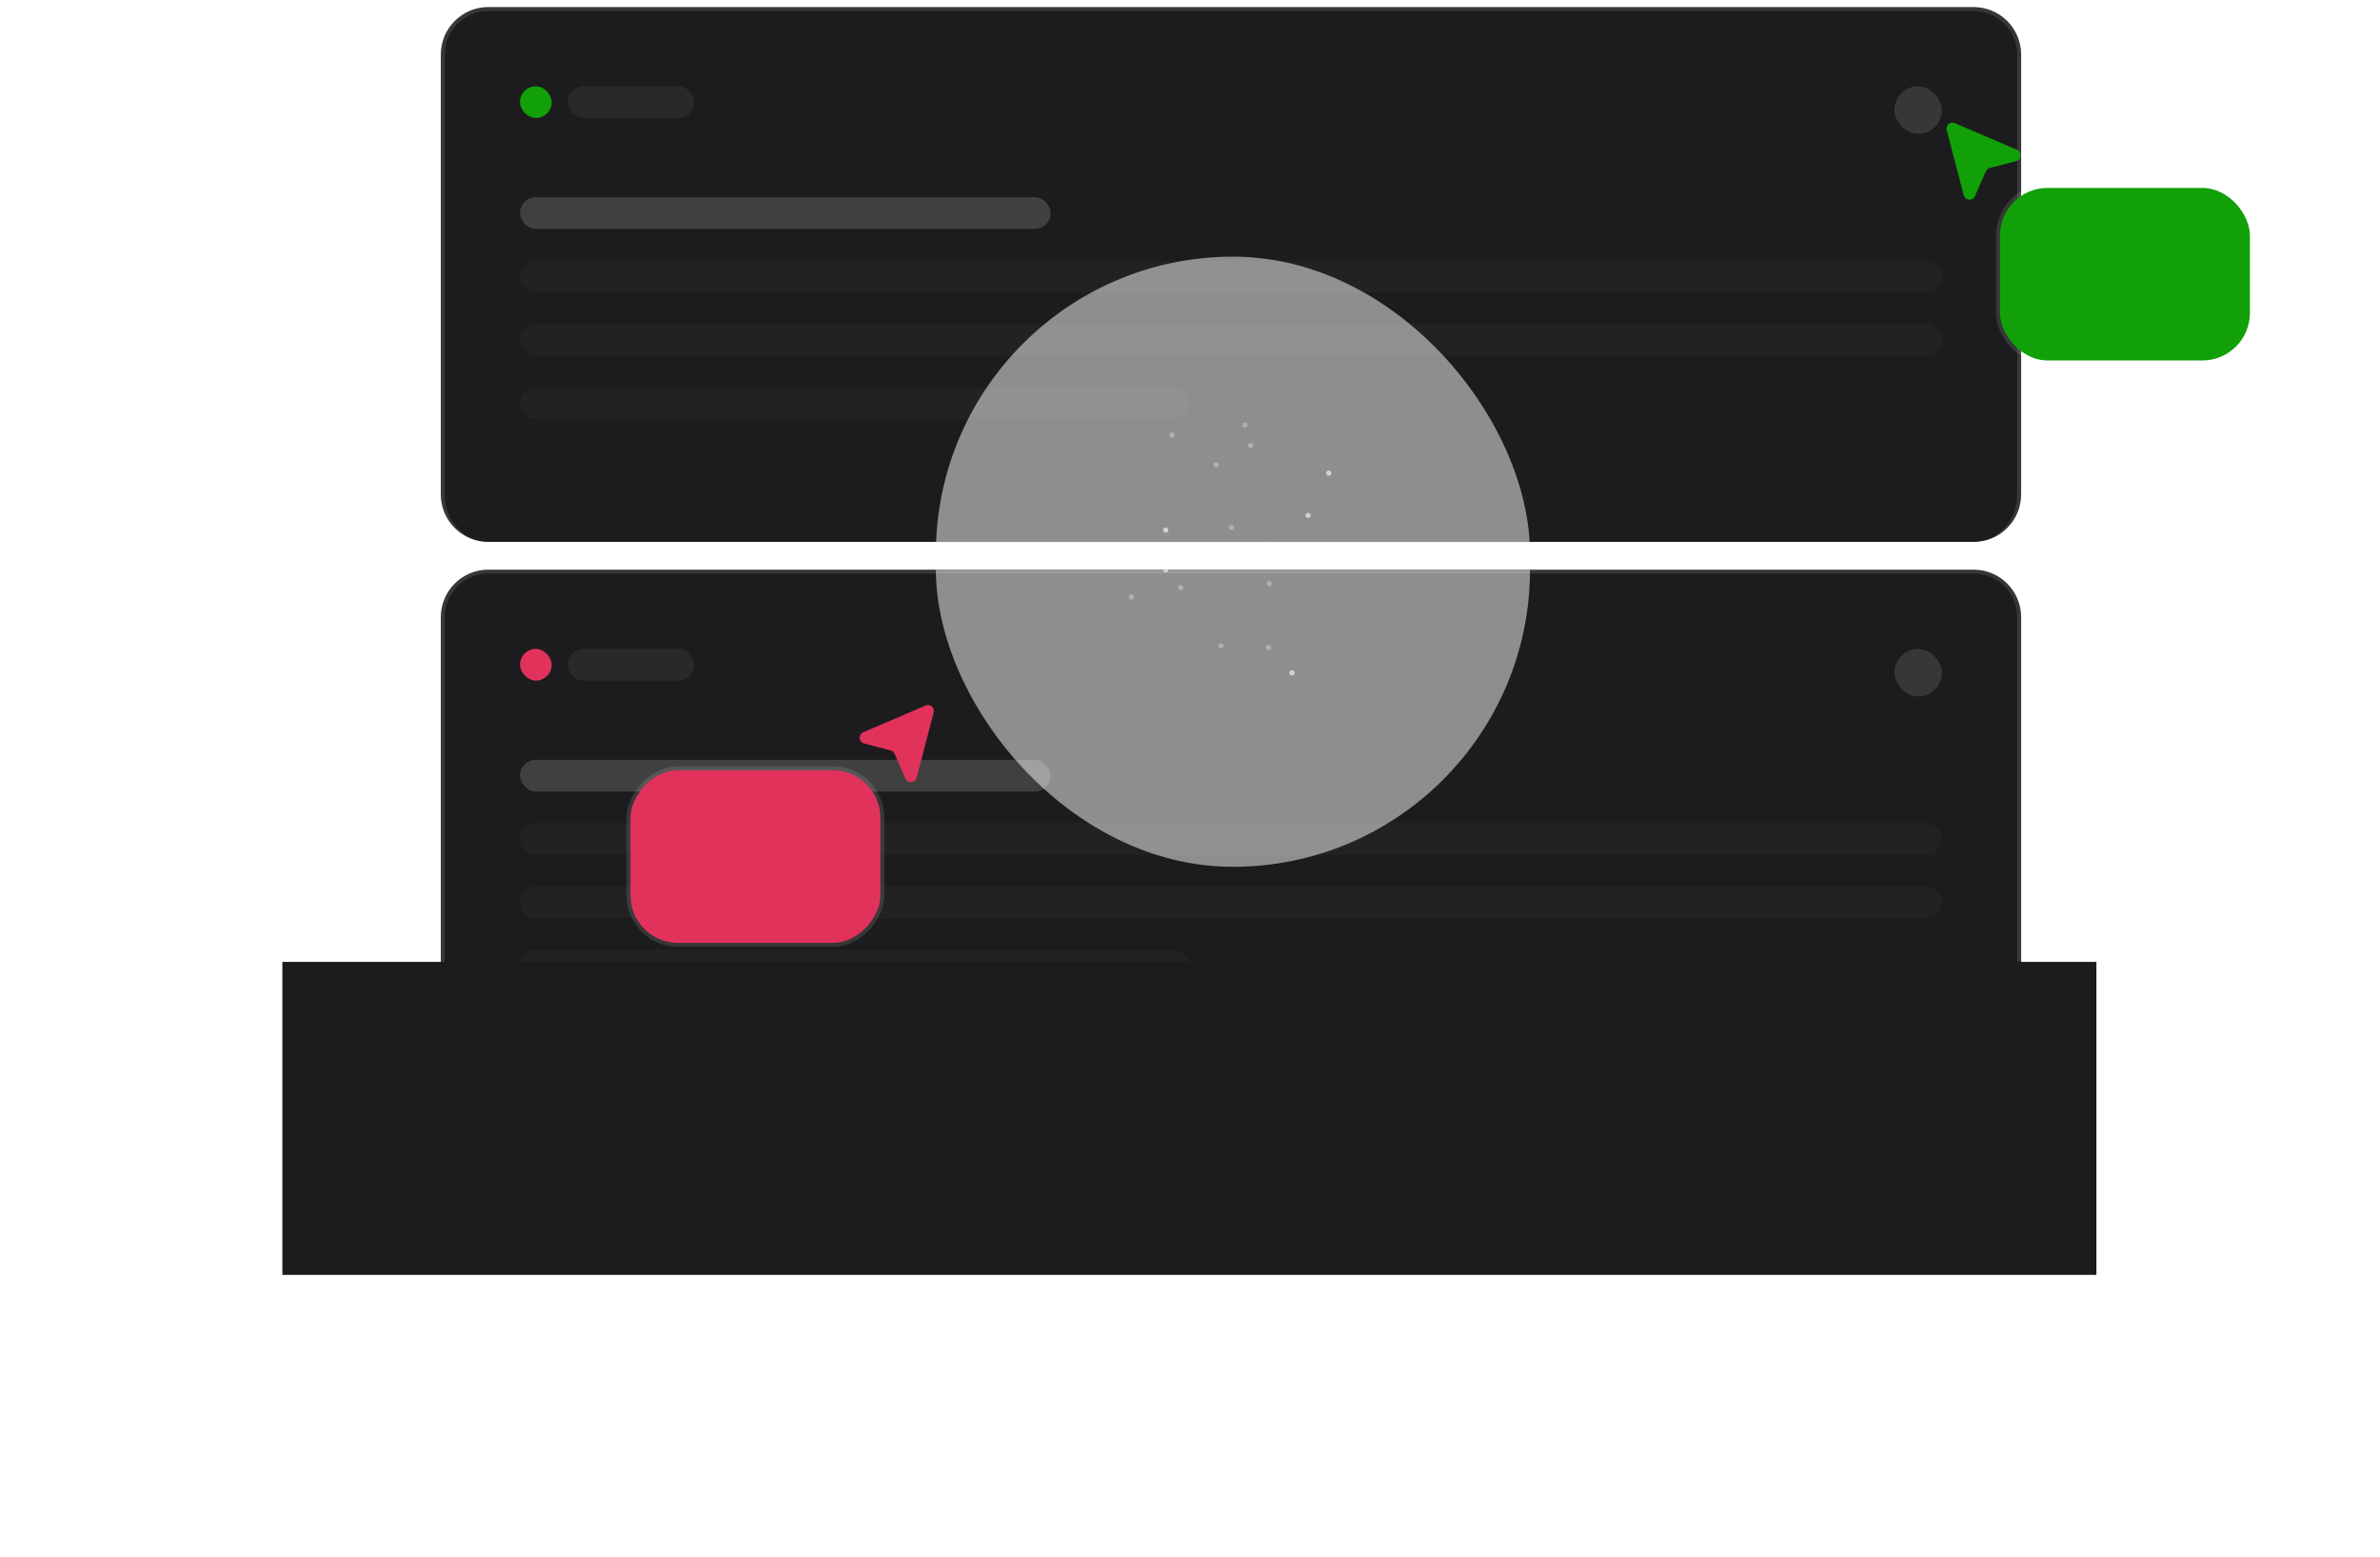 <svg width="338" height="221" viewBox="0 0 338 221" fill="none" xmlns="http://www.w3.org/2000/svg">
<g clip-path="url(#clip0_2095_318)">
<mask id="path-1-outside-1_2095_318" maskUnits="userSpaceOnUse" x="61.599" y="0" width="226" height="77" fill="black">
<rect fill="white" x="61.599" width="226" height="77"/>
<path d="M62.599 7.75C62.599 4.022 65.621 1 69.349 1H280.287C284.015 1 287.037 4.022 287.037 7.75V70.188C287.037 73.915 284.015 76.938 280.287 76.938H69.349C65.621 76.938 62.599 73.915 62.599 70.188V7.75Z"/>
</mask>
<path d="M62.599 7.75C62.599 4.022 65.621 1 69.349 1H280.287C284.015 1 287.037 4.022 287.037 7.75V70.188C287.037 73.915 284.015 76.938 280.287 76.938H69.349C65.621 76.938 62.599 73.915 62.599 70.188V7.75Z" fill="#1C1C1E"/>
<g opacity="0.5" filter="url(#filter0_f_2095_318)">
<rect x="132.912" y="36.438" width="84.375" height="84.375" rx="42.188" fill="white"/>
</g>
<g filter="url(#filter1_b_2095_318)">
<rect x="73.849" y="12.25" width="4.5" height="4.5" rx="2.25" fill="#11A008"/>
</g>
<g filter="url(#filter2_b_2095_318)">
<rect x="80.599" y="12.25" width="18" height="4.5" rx="2.25" fill="white" fill-opacity="0.06"/>
</g>
<g filter="url(#filter3_b_2095_318)">
<rect x="73.849" y="28" width="75.375" height="4.5" rx="2.25" fill="white" fill-opacity="0.16"/>
</g>
<g filter="url(#filter4_b_2095_318)">
<rect x="73.849" y="37" width="201.938" height="4.5" rx="2.25" fill="white" fill-opacity="0.03"/>
</g>
<g filter="url(#filter5_b_2095_318)">
<rect x="73.849" y="46" width="201.938" height="4.5" rx="2.25" fill="white" fill-opacity="0.03"/>
</g>
<g filter="url(#filter6_b_2095_318)">
<rect x="73.849" y="55" width="95.062" height="4.5" rx="2.25" fill="white" fill-opacity="0.03"/>
</g>
<g filter="url(#filter7_b_2095_318)">
<rect x="269.037" y="12.25" width="6.75" height="6.75" rx="3.375" fill="white" fill-opacity="0.12"/>
</g>
<g opacity="0.6" filter="url(#filter8_f_2095_318)">
<rect x="186.307" y="73.208" width="0.753" height="0.753" rx="0.376" transform="rotate(138.383 186.307 73.208)" fill="white"/>
</g>
<g opacity="0.6" filter="url(#filter9_f_2095_318)">
<rect x="188.926" y="67.654" width="0.753" height="0.753" rx="0.376" transform="rotate(-159.61 188.926 67.654)" fill="white"/>
</g>
<g opacity="0.6" filter="url(#filter10_f_2095_318)">
<rect width="0.753" height="0.753" rx="0.376" transform="matrix(0.231 -0.973 -0.973 -0.231 165.834 75.717)" fill="white"/>
</g>
<g opacity="0.3" filter="url(#filter11_f_2095_318)">
<rect x="175.438" y="74.943" width="0.753" height="0.753" rx="0.376" transform="rotate(138.383 175.438 74.943)" fill="white"/>
</g>
<g opacity="0.3" filter="url(#filter12_f_2095_318)">
<rect x="177.015" y="60.817" width="0.753" height="0.753" rx="0.376" transform="rotate(-159.61 177.015 60.817)" fill="white"/>
</g>
<g opacity="0.3" filter="url(#filter13_f_2095_318)">
<rect width="0.753" height="0.753" rx="0.376" transform="matrix(0.231 -0.973 -0.973 -0.231 166.743 62.216)" fill="white"/>
</g>
<g opacity="0.3" filter="url(#filter14_f_2095_318)">
<rect width="0.753" height="0.753" rx="0.376" transform="matrix(0.231 -0.973 -0.973 -0.231 172.98 66.439)" fill="white"/>
</g>
<g opacity="0.3" filter="url(#filter15_f_2095_318)">
<rect width="0.753" height="0.753" rx="0.376" transform="matrix(0.231 -0.973 -0.973 -0.231 167.966 78.245)" fill="white"/>
</g>
<g opacity="0.3" filter="url(#filter16_f_2095_318)">
<rect width="0.753" height="0.753" rx="0.376" transform="matrix(0.231 -0.973 -0.973 -0.231 180.532 77.685)" fill="white"/>
</g>
<g opacity="0.3" filter="url(#filter17_f_2095_318)">
<rect width="0.753" height="0.753" rx="0.376" transform="matrix(0.231 -0.973 -0.973 -0.231 177.894 63.701)" fill="white"/>
</g>
</g>
<path d="M62.037 7.75C62.037 3.711 65.311 0.438 69.349 0.438H280.287C284.325 0.438 287.599 3.711 287.599 7.75H286.474C286.474 4.333 283.704 1.562 280.287 1.562H69.349C65.932 1.562 63.162 4.333 63.162 7.75H62.037ZM287.037 76.938H62.599H287.037ZM69.349 76.938C65.311 76.938 62.037 73.664 62.037 69.625V7.75C62.037 3.711 65.311 0.438 69.349 0.438V1.562C65.932 1.562 63.162 4.333 63.162 7.75V70.188C63.162 73.915 65.932 76.938 69.349 76.938ZM280.287 0.438C284.325 0.438 287.599 3.711 287.599 7.75V69.625C287.599 73.664 284.325 76.938 280.287 76.938C283.704 76.938 286.474 73.915 286.474 70.188V7.75C286.474 4.333 283.704 1.562 280.287 1.562V0.438Z" fill="white" fill-opacity="0.12" mask="url(#path-1-outside-1_2095_318)"/>
<g clip-path="url(#clip1_2095_318)">
<mask id="path-21-outside-2_2095_318" maskUnits="userSpaceOnUse" x="61.599" y="79.875" width="226" height="77" fill="black">
<rect fill="white" x="61.599" y="79.875" width="226" height="77"/>
<path d="M62.599 87.625C62.599 83.897 65.621 80.875 69.349 80.875H280.287C284.015 80.875 287.037 83.897 287.037 87.625V156.812H62.599V87.625Z"/>
</mask>
<path d="M62.599 87.625C62.599 83.897 65.621 80.875 69.349 80.875H280.287C284.015 80.875 287.037 83.897 287.037 87.625V156.812H62.599V87.625Z" fill="#1C1C1E"/>
<g opacity="0.5" filter="url(#filter18_f_2095_318)">
<rect x="132.912" y="38.688" width="84.375" height="84.375" rx="42.188" fill="white"/>
</g>
<g filter="url(#filter19_b_2095_318)">
<rect x="73.849" y="107.875" width="75.375" height="4.5" rx="2.25" fill="white" fill-opacity="0.16"/>
</g>
<g filter="url(#filter20_b_2095_318)">
<rect x="73.849" y="116.875" width="201.938" height="4.5" rx="2.25" fill="white" fill-opacity="0.03"/>
</g>
<g filter="url(#filter21_b_2095_318)">
<rect x="73.849" y="125.875" width="201.938" height="4.5" rx="2.25" fill="white" fill-opacity="0.03"/>
</g>
<g filter="url(#filter22_b_2095_318)">
<rect x="73.849" y="134.875" width="95.062" height="4.5" rx="2.25" fill="white" fill-opacity="0.03"/>
</g>
<g filter="url(#filter23_b_2095_318)">
<rect x="73.849" y="92.125" width="4.5" height="4.5" rx="2.25" fill="#E1325C"/>
</g>
<g filter="url(#filter24_b_2095_318)">
<rect x="80.599" y="92.125" width="18" height="4.5" rx="2.25" fill="white" fill-opacity="0.06"/>
</g>
<g filter="url(#filter25_b_2095_318)">
<rect x="269.037" y="92.125" width="6.75" height="6.75" rx="3.375" fill="white" fill-opacity="0.12"/>
</g>
<g opacity="0.6" filter="url(#filter26_f_2095_318)">
<rect x="184.03" y="95.553" width="0.753" height="0.753" rx="0.376" transform="rotate(138.383 184.03 95.553)" fill="white"/>
</g>
<g opacity="0.6" filter="url(#filter27_f_2095_318)">
<rect width="0.753" height="0.753" rx="0.376" transform="matrix(0.231 -0.973 -0.973 -0.231 165.834 81.342)" fill="white"/>
</g>
<g opacity="0.3" filter="url(#filter28_f_2095_318)">
<rect x="173.92" y="91.716" width="0.753" height="0.753" rx="0.376" transform="rotate(138.383 173.92 91.716)" fill="white"/>
</g>
<g opacity="0.3" filter="url(#filter29_f_2095_318)">
<rect x="175.438" y="80.568" width="0.753" height="0.753" rx="0.376" transform="rotate(138.383 175.438 80.568)" fill="white"/>
</g>
<g opacity="0.3" filter="url(#filter30_f_2095_318)">
<rect width="0.753" height="0.753" rx="0.376" transform="matrix(0.231 -0.973 -0.973 -0.231 160.975 85.188)" fill="white"/>
</g>
<g opacity="0.3" filter="url(#filter31_f_2095_318)">
<rect width="0.753" height="0.753" rx="0.376" transform="matrix(0.231 -0.973 -0.973 -0.231 167.966 83.87)" fill="white"/>
</g>
<g opacity="0.3" filter="url(#filter32_f_2095_318)">
<rect width="0.753" height="0.753" rx="0.376" transform="matrix(0.231 -0.973 -0.973 -0.231 180.532 83.31)" fill="white"/>
</g>
<g opacity="0.3" filter="url(#filter33_f_2095_318)">
<rect width="0.753" height="0.753" rx="0.376" transform="matrix(0.231 -0.973 -0.973 -0.231 180.432 92.379)" fill="white"/>
</g>
</g>
<path d="M62.037 87.625C62.037 83.586 65.311 80.312 69.349 80.312H280.287C284.325 80.312 287.599 83.586 287.599 87.625H286.474C286.474 84.208 283.704 81.438 280.287 81.438H69.349C65.932 81.438 63.162 84.208 63.162 87.625H62.037ZM287.037 156.812H62.599H287.037ZM62.037 156.812V87.625C62.037 83.586 65.311 80.312 69.349 80.312V81.438C65.932 81.438 63.162 84.208 63.162 87.625V156.812H62.037ZM280.287 80.312C284.325 80.312 287.599 83.586 287.599 87.625V156.812H286.474V87.625C286.474 84.208 283.704 81.438 280.287 81.438V80.312Z" fill="white" fill-opacity="0.12" mask="url(#path-21-outside-2_2095_318)"/>
<g filter="url(#filter34_f_2095_318)">
<rect width="257.625" height="44.438" transform="matrix(-1 0 0 1 297.724 136.562)" fill="#1C1C1E"/>
</g>
<g clip-path="url(#clip2_2095_318)">
<path d="M277.612 17.479C276.967 17.201 276.285 17.788 276.463 18.467L278.885 27.723C279.088 28.496 280.153 28.58 280.474 27.848L282 24.367C282.056 24.238 282.141 24.125 282.247 24.034C282.354 23.943 282.48 23.877 282.615 23.842L286.344 22.866C287.121 22.663 287.201 21.59 286.463 21.274L277.612 17.479Z" fill="#11A008"/>
</g>
<g filter="url(#filter35_b_2095_318)">
<rect x="284.026" y="26.677" width="35.5" height="24.5" rx="6.75" fill="#11A008"/>
<rect x="283.744" y="26.395" width="36.062" height="25.062" rx="7.031" stroke="white" stroke-opacity="0.12" stroke-width="0.562"/>
</g>
<g clip-path="url(#clip3_2095_318)">
<path d="M131.45 100.166C132.096 99.889 132.777 100.475 132.599 101.154L130.177 110.41C129.975 111.184 128.909 111.268 128.588 110.535L127.063 107.054C127.006 106.926 126.922 106.812 126.815 106.721C126.709 106.63 126.583 106.565 126.447 106.529L122.719 105.553C121.941 105.35 121.861 104.278 122.6 103.962L131.45 100.166Z" fill="#E1325C"/>
</g>
<g filter="url(#filter36_b_2095_318)">
<rect width="35.5" height="24.5" rx="6.75" transform="matrix(-1 0 0 1 125.037 109.364)" fill="#E1325C"/>
<rect x="0.281" y="-0.281" width="36.062" height="25.062" rx="7.031" transform="matrix(-1 0 0 1 125.599 109.364)" stroke="white" stroke-opacity="0.12" stroke-width="0.562"/>
</g>
<defs>
<filter id="filter0_f_2095_318" x="-7.713" y="-104.188" width="365.625" height="365.625" filterUnits="userSpaceOnUse" color-interpolation-filters="sRGB">
<feFlood flood-opacity="0" result="BackgroundImageFix"/>
<feBlend mode="normal" in="SourceGraphic" in2="BackgroundImageFix" result="shape"/>
<feGaussianBlur stdDeviation="70.312" result="effect1_foregroundBlur_2095_318"/>
</filter>
<filter id="filter1_b_2095_318" x="71.599" y="10" width="9" height="9" filterUnits="userSpaceOnUse" color-interpolation-filters="sRGB">
<feFlood flood-opacity="0" result="BackgroundImageFix"/>
<feGaussianBlur in="BackgroundImageFix" stdDeviation="1.125"/>
<feComposite in2="SourceAlpha" operator="in" result="effect1_backgroundBlur_2095_318"/>
<feBlend mode="normal" in="SourceGraphic" in2="effect1_backgroundBlur_2095_318" result="shape"/>
</filter>
<filter id="filter2_b_2095_318" x="78.349" y="10" width="22.5" height="9" filterUnits="userSpaceOnUse" color-interpolation-filters="sRGB">
<feFlood flood-opacity="0" result="BackgroundImageFix"/>
<feGaussianBlur in="BackgroundImageFix" stdDeviation="1.125"/>
<feComposite in2="SourceAlpha" operator="in" result="effect1_backgroundBlur_2095_318"/>
<feBlend mode="normal" in="SourceGraphic" in2="effect1_backgroundBlur_2095_318" result="shape"/>
</filter>
<filter id="filter3_b_2095_318" x="71.599" y="25.75" width="79.875" height="9" filterUnits="userSpaceOnUse" color-interpolation-filters="sRGB">
<feFlood flood-opacity="0" result="BackgroundImageFix"/>
<feGaussianBlur in="BackgroundImageFix" stdDeviation="1.125"/>
<feComposite in2="SourceAlpha" operator="in" result="effect1_backgroundBlur_2095_318"/>
<feBlend mode="normal" in="SourceGraphic" in2="effect1_backgroundBlur_2095_318" result="shape"/>
</filter>
<filter id="filter4_b_2095_318" x="71.599" y="34.75" width="206.438" height="9" filterUnits="userSpaceOnUse" color-interpolation-filters="sRGB">
<feFlood flood-opacity="0" result="BackgroundImageFix"/>
<feGaussianBlur in="BackgroundImageFix" stdDeviation="1.125"/>
<feComposite in2="SourceAlpha" operator="in" result="effect1_backgroundBlur_2095_318"/>
<feBlend mode="normal" in="SourceGraphic" in2="effect1_backgroundBlur_2095_318" result="shape"/>
</filter>
<filter id="filter5_b_2095_318" x="71.599" y="43.75" width="206.438" height="9" filterUnits="userSpaceOnUse" color-interpolation-filters="sRGB">
<feFlood flood-opacity="0" result="BackgroundImageFix"/>
<feGaussianBlur in="BackgroundImageFix" stdDeviation="1.125"/>
<feComposite in2="SourceAlpha" operator="in" result="effect1_backgroundBlur_2095_318"/>
<feBlend mode="normal" in="SourceGraphic" in2="effect1_backgroundBlur_2095_318" result="shape"/>
</filter>
<filter id="filter6_b_2095_318" x="71.599" y="52.75" width="99.562" height="9" filterUnits="userSpaceOnUse" color-interpolation-filters="sRGB">
<feFlood flood-opacity="0" result="BackgroundImageFix"/>
<feGaussianBlur in="BackgroundImageFix" stdDeviation="1.125"/>
<feComposite in2="SourceAlpha" operator="in" result="effect1_backgroundBlur_2095_318"/>
<feBlend mode="normal" in="SourceGraphic" in2="effect1_backgroundBlur_2095_318" result="shape"/>
</filter>
<filter id="filter7_b_2095_318" x="266.787" y="10" width="11.25" height="11.25" filterUnits="userSpaceOnUse" color-interpolation-filters="sRGB">
<feFlood flood-opacity="0" result="BackgroundImageFix"/>
<feGaussianBlur in="BackgroundImageFix" stdDeviation="1.125"/>
<feComposite in2="SourceAlpha" operator="in" result="effect1_backgroundBlur_2095_318"/>
<feBlend mode="normal" in="SourceGraphic" in2="effect1_backgroundBlur_2095_318" result="shape"/>
</filter>
<filter id="filter8_f_2095_318" x="184.492" y="71.892" width="2.568" height="2.568" filterUnits="userSpaceOnUse" color-interpolation-filters="sRGB">
<feFlood flood-opacity="0" result="BackgroundImageFix"/>
<feBlend mode="normal" in="SourceGraphic" in2="BackgroundImageFix" result="shape"/>
<feGaussianBlur stdDeviation="0.376" result="effect1_foregroundBlur_2095_318"/>
</filter>
<filter id="filter9_f_2095_318" x="187.468" y="65.933" width="2.473" height="2.473" filterUnits="userSpaceOnUse" color-interpolation-filters="sRGB">
<feFlood flood-opacity="0" result="BackgroundImageFix"/>
<feBlend mode="normal" in="SourceGraphic" in2="BackgroundImageFix" result="shape"/>
<feGaussianBlur stdDeviation="0.376" result="effect1_foregroundBlur_2095_318"/>
</filter>
<filter id="filter10_f_2095_318" x="164.349" y="74.058" width="2.411" height="2.411" filterUnits="userSpaceOnUse" color-interpolation-filters="sRGB">
<feFlood flood-opacity="0" result="BackgroundImageFix"/>
<feBlend mode="normal" in="SourceGraphic" in2="BackgroundImageFix" result="shape"/>
<feGaussianBlur stdDeviation="0.376" result="effect1_foregroundBlur_2095_318"/>
</filter>
<filter id="filter11_f_2095_318" x="173.623" y="73.628" width="2.568" height="2.568" filterUnits="userSpaceOnUse" color-interpolation-filters="sRGB">
<feFlood flood-opacity="0" result="BackgroundImageFix"/>
<feBlend mode="normal" in="SourceGraphic" in2="BackgroundImageFix" result="shape"/>
<feGaussianBlur stdDeviation="0.376" result="effect1_foregroundBlur_2095_318"/>
</filter>
<filter id="filter12_f_2095_318" x="175.557" y="59.097" width="2.473" height="2.473" filterUnits="userSpaceOnUse" color-interpolation-filters="sRGB">
<feFlood flood-opacity="0" result="BackgroundImageFix"/>
<feBlend mode="normal" in="SourceGraphic" in2="BackgroundImageFix" result="shape"/>
<feGaussianBlur stdDeviation="0.376" result="effect1_foregroundBlur_2095_318"/>
</filter>
<filter id="filter13_f_2095_318" x="165.258" y="60.557" width="2.411" height="2.411" filterUnits="userSpaceOnUse" color-interpolation-filters="sRGB">
<feFlood flood-opacity="0" result="BackgroundImageFix"/>
<feBlend mode="normal" in="SourceGraphic" in2="BackgroundImageFix" result="shape"/>
<feGaussianBlur stdDeviation="0.376" result="effect1_foregroundBlur_2095_318"/>
</filter>
<filter id="filter14_f_2095_318" x="171.495" y="64.78" width="2.411" height="2.411" filterUnits="userSpaceOnUse" color-interpolation-filters="sRGB">
<feFlood flood-opacity="0" result="BackgroundImageFix"/>
<feBlend mode="normal" in="SourceGraphic" in2="BackgroundImageFix" result="shape"/>
<feGaussianBlur stdDeviation="0.376" result="effect1_foregroundBlur_2095_318"/>
</filter>
<filter id="filter15_f_2095_318" x="166.482" y="76.586" width="2.411" height="2.411" filterUnits="userSpaceOnUse" color-interpolation-filters="sRGB">
<feFlood flood-opacity="0" result="BackgroundImageFix"/>
<feBlend mode="normal" in="SourceGraphic" in2="BackgroundImageFix" result="shape"/>
<feGaussianBlur stdDeviation="0.376" result="effect1_foregroundBlur_2095_318"/>
</filter>
<filter id="filter16_f_2095_318" x="179.047" y="76.026" width="2.411" height="2.411" filterUnits="userSpaceOnUse" color-interpolation-filters="sRGB">
<feFlood flood-opacity="0" result="BackgroundImageFix"/>
<feBlend mode="normal" in="SourceGraphic" in2="BackgroundImageFix" result="shape"/>
<feGaussianBlur stdDeviation="0.376" result="effect1_foregroundBlur_2095_318"/>
</filter>
<filter id="filter17_f_2095_318" x="176.409" y="62.042" width="2.411" height="2.411" filterUnits="userSpaceOnUse" color-interpolation-filters="sRGB">
<feFlood flood-opacity="0" result="BackgroundImageFix"/>
<feBlend mode="normal" in="SourceGraphic" in2="BackgroundImageFix" result="shape"/>
<feGaussianBlur stdDeviation="0.376" result="effect1_foregroundBlur_2095_318"/>
</filter>
<filter id="filter18_f_2095_318" x="-7.713" y="-101.938" width="365.625" height="365.625" filterUnits="userSpaceOnUse" color-interpolation-filters="sRGB">
<feFlood flood-opacity="0" result="BackgroundImageFix"/>
<feBlend mode="normal" in="SourceGraphic" in2="BackgroundImageFix" result="shape"/>
<feGaussianBlur stdDeviation="70.312" result="effect1_foregroundBlur_2095_318"/>
</filter>
<filter id="filter19_b_2095_318" x="71.599" y="105.625" width="79.875" height="9" filterUnits="userSpaceOnUse" color-interpolation-filters="sRGB">
<feFlood flood-opacity="0" result="BackgroundImageFix"/>
<feGaussianBlur in="BackgroundImageFix" stdDeviation="1.125"/>
<feComposite in2="SourceAlpha" operator="in" result="effect1_backgroundBlur_2095_318"/>
<feBlend mode="normal" in="SourceGraphic" in2="effect1_backgroundBlur_2095_318" result="shape"/>
</filter>
<filter id="filter20_b_2095_318" x="71.599" y="114.625" width="206.438" height="9" filterUnits="userSpaceOnUse" color-interpolation-filters="sRGB">
<feFlood flood-opacity="0" result="BackgroundImageFix"/>
<feGaussianBlur in="BackgroundImageFix" stdDeviation="1.125"/>
<feComposite in2="SourceAlpha" operator="in" result="effect1_backgroundBlur_2095_318"/>
<feBlend mode="normal" in="SourceGraphic" in2="effect1_backgroundBlur_2095_318" result="shape"/>
</filter>
<filter id="filter21_b_2095_318" x="71.599" y="123.625" width="206.438" height="9" filterUnits="userSpaceOnUse" color-interpolation-filters="sRGB">
<feFlood flood-opacity="0" result="BackgroundImageFix"/>
<feGaussianBlur in="BackgroundImageFix" stdDeviation="1.125"/>
<feComposite in2="SourceAlpha" operator="in" result="effect1_backgroundBlur_2095_318"/>
<feBlend mode="normal" in="SourceGraphic" in2="effect1_backgroundBlur_2095_318" result="shape"/>
</filter>
<filter id="filter22_b_2095_318" x="71.599" y="132.625" width="99.562" height="9" filterUnits="userSpaceOnUse" color-interpolation-filters="sRGB">
<feFlood flood-opacity="0" result="BackgroundImageFix"/>
<feGaussianBlur in="BackgroundImageFix" stdDeviation="1.125"/>
<feComposite in2="SourceAlpha" operator="in" result="effect1_backgroundBlur_2095_318"/>
<feBlend mode="normal" in="SourceGraphic" in2="effect1_backgroundBlur_2095_318" result="shape"/>
</filter>
<filter id="filter23_b_2095_318" x="71.599" y="89.875" width="9" height="9" filterUnits="userSpaceOnUse" color-interpolation-filters="sRGB">
<feFlood flood-opacity="0" result="BackgroundImageFix"/>
<feGaussianBlur in="BackgroundImageFix" stdDeviation="1.125"/>
<feComposite in2="SourceAlpha" operator="in" result="effect1_backgroundBlur_2095_318"/>
<feBlend mode="normal" in="SourceGraphic" in2="effect1_backgroundBlur_2095_318" result="shape"/>
</filter>
<filter id="filter24_b_2095_318" x="78.349" y="89.875" width="22.5" height="9" filterUnits="userSpaceOnUse" color-interpolation-filters="sRGB">
<feFlood flood-opacity="0" result="BackgroundImageFix"/>
<feGaussianBlur in="BackgroundImageFix" stdDeviation="1.125"/>
<feComposite in2="SourceAlpha" operator="in" result="effect1_backgroundBlur_2095_318"/>
<feBlend mode="normal" in="SourceGraphic" in2="effect1_backgroundBlur_2095_318" result="shape"/>
</filter>
<filter id="filter25_b_2095_318" x="266.787" y="89.875" width="11.25" height="11.25" filterUnits="userSpaceOnUse" color-interpolation-filters="sRGB">
<feFlood flood-opacity="0" result="BackgroundImageFix"/>
<feGaussianBlur in="BackgroundImageFix" stdDeviation="1.125"/>
<feComposite in2="SourceAlpha" operator="in" result="effect1_backgroundBlur_2095_318"/>
<feBlend mode="normal" in="SourceGraphic" in2="effect1_backgroundBlur_2095_318" result="shape"/>
</filter>
<filter id="filter26_f_2095_318" x="182.215" y="94.238" width="2.568" height="2.568" filterUnits="userSpaceOnUse" color-interpolation-filters="sRGB">
<feFlood flood-opacity="0" result="BackgroundImageFix"/>
<feBlend mode="normal" in="SourceGraphic" in2="BackgroundImageFix" result="shape"/>
<feGaussianBlur stdDeviation="0.376" result="effect1_foregroundBlur_2095_318"/>
</filter>
<filter id="filter27_f_2095_318" x="164.349" y="79.683" width="2.411" height="2.411" filterUnits="userSpaceOnUse" color-interpolation-filters="sRGB">
<feFlood flood-opacity="0" result="BackgroundImageFix"/>
<feBlend mode="normal" in="SourceGraphic" in2="BackgroundImageFix" result="shape"/>
<feGaussianBlur stdDeviation="0.376" result="effect1_foregroundBlur_2095_318"/>
</filter>
<filter id="filter28_f_2095_318" x="172.105" y="90.4" width="2.568" height="2.568" filterUnits="userSpaceOnUse" color-interpolation-filters="sRGB">
<feFlood flood-opacity="0" result="BackgroundImageFix"/>
<feBlend mode="normal" in="SourceGraphic" in2="BackgroundImageFix" result="shape"/>
<feGaussianBlur stdDeviation="0.376" result="effect1_foregroundBlur_2095_318"/>
</filter>
<filter id="filter29_f_2095_318" x="173.623" y="79.253" width="2.568" height="2.568" filterUnits="userSpaceOnUse" color-interpolation-filters="sRGB">
<feFlood flood-opacity="0" result="BackgroundImageFix"/>
<feBlend mode="normal" in="SourceGraphic" in2="BackgroundImageFix" result="shape"/>
<feGaussianBlur stdDeviation="0.376" result="effect1_foregroundBlur_2095_318"/>
</filter>
<filter id="filter30_f_2095_318" x="159.49" y="83.529" width="2.411" height="2.411" filterUnits="userSpaceOnUse" color-interpolation-filters="sRGB">
<feFlood flood-opacity="0" result="BackgroundImageFix"/>
<feBlend mode="normal" in="SourceGraphic" in2="BackgroundImageFix" result="shape"/>
<feGaussianBlur stdDeviation="0.376" result="effect1_foregroundBlur_2095_318"/>
</filter>
<filter id="filter31_f_2095_318" x="166.481" y="82.211" width="2.411" height="2.411" filterUnits="userSpaceOnUse" color-interpolation-filters="sRGB">
<feFlood flood-opacity="0" result="BackgroundImageFix"/>
<feBlend mode="normal" in="SourceGraphic" in2="BackgroundImageFix" result="shape"/>
<feGaussianBlur stdDeviation="0.376" result="effect1_foregroundBlur_2095_318"/>
</filter>
<filter id="filter32_f_2095_318" x="179.047" y="81.651" width="2.411" height="2.411" filterUnits="userSpaceOnUse" color-interpolation-filters="sRGB">
<feFlood flood-opacity="0" result="BackgroundImageFix"/>
<feBlend mode="normal" in="SourceGraphic" in2="BackgroundImageFix" result="shape"/>
<feGaussianBlur stdDeviation="0.376" result="effect1_foregroundBlur_2095_318"/>
</filter>
<filter id="filter33_f_2095_318" x="178.947" y="90.721" width="2.411" height="2.411" filterUnits="userSpaceOnUse" color-interpolation-filters="sRGB">
<feFlood flood-opacity="0" result="BackgroundImageFix"/>
<feBlend mode="normal" in="SourceGraphic" in2="BackgroundImageFix" result="shape"/>
<feGaussianBlur stdDeviation="0.376" result="effect1_foregroundBlur_2095_318"/>
</filter>
<filter id="filter34_f_2095_318" x="0.099" y="96.562" width="337.625" height="124.438" filterUnits="userSpaceOnUse" color-interpolation-filters="sRGB">
<feFlood flood-opacity="0" result="BackgroundImageFix"/>
<feBlend mode="normal" in="SourceGraphic" in2="BackgroundImageFix" result="shape"/>
<feGaussianBlur stdDeviation="20" result="effect1_foregroundBlur_2095_318"/>
</filter>
<filter id="filter35_b_2095_318" x="281.213" y="23.864" width="41.125" height="30.125" filterUnits="userSpaceOnUse" color-interpolation-filters="sRGB">
<feFlood flood-opacity="0" result="BackgroundImageFix"/>
<feGaussianBlur in="BackgroundImageFix" stdDeviation="1.125"/>
<feComposite in2="SourceAlpha" operator="in" result="effect1_backgroundBlur_2095_318"/>
<feBlend mode="normal" in="SourceGraphic" in2="effect1_backgroundBlur_2095_318" result="shape"/>
</filter>
<filter id="filter36_b_2095_318" x="86.724" y="106.552" width="41.125" height="30.125" filterUnits="userSpaceOnUse" color-interpolation-filters="sRGB">
<feFlood flood-opacity="0" result="BackgroundImageFix"/>
<feGaussianBlur in="BackgroundImageFix" stdDeviation="1.125"/>
<feComposite in2="SourceAlpha" operator="in" result="effect1_backgroundBlur_2095_318"/>
<feBlend mode="normal" in="SourceGraphic" in2="effect1_backgroundBlur_2095_318" result="shape"/>
</filter>
<clipPath id="clip0_2095_318">
<path d="M62.599 7.75C62.599 4.022 65.621 1 69.349 1H280.287C284.015 1 287.037 4.022 287.037 7.75V70.188C287.037 73.915 284.015 76.938 280.287 76.938H69.349C65.621 76.938 62.599 73.915 62.599 70.188V7.75Z" fill="white"/>
</clipPath>
<clipPath id="clip1_2095_318">
<path d="M62.599 87.625C62.599 83.897 65.621 80.875 69.349 80.875H280.287C284.015 80.875 287.037 83.897 287.037 87.625V156.812H62.599V87.625Z" fill="white"/>
</clipPath>
<clipPath id="clip2_2095_318">
<rect width="13.5" height="13.5" fill="white" transform="translate(272.974 17.355) rotate(-14.664)"/>
</clipPath>
<clipPath id="clip3_2095_318">
<rect width="13.5" height="13.5" fill="white" transform="matrix(-0.967 -0.253 -0.253 0.967 136.088 100.042)"/>
</clipPath>
</defs>
</svg>
